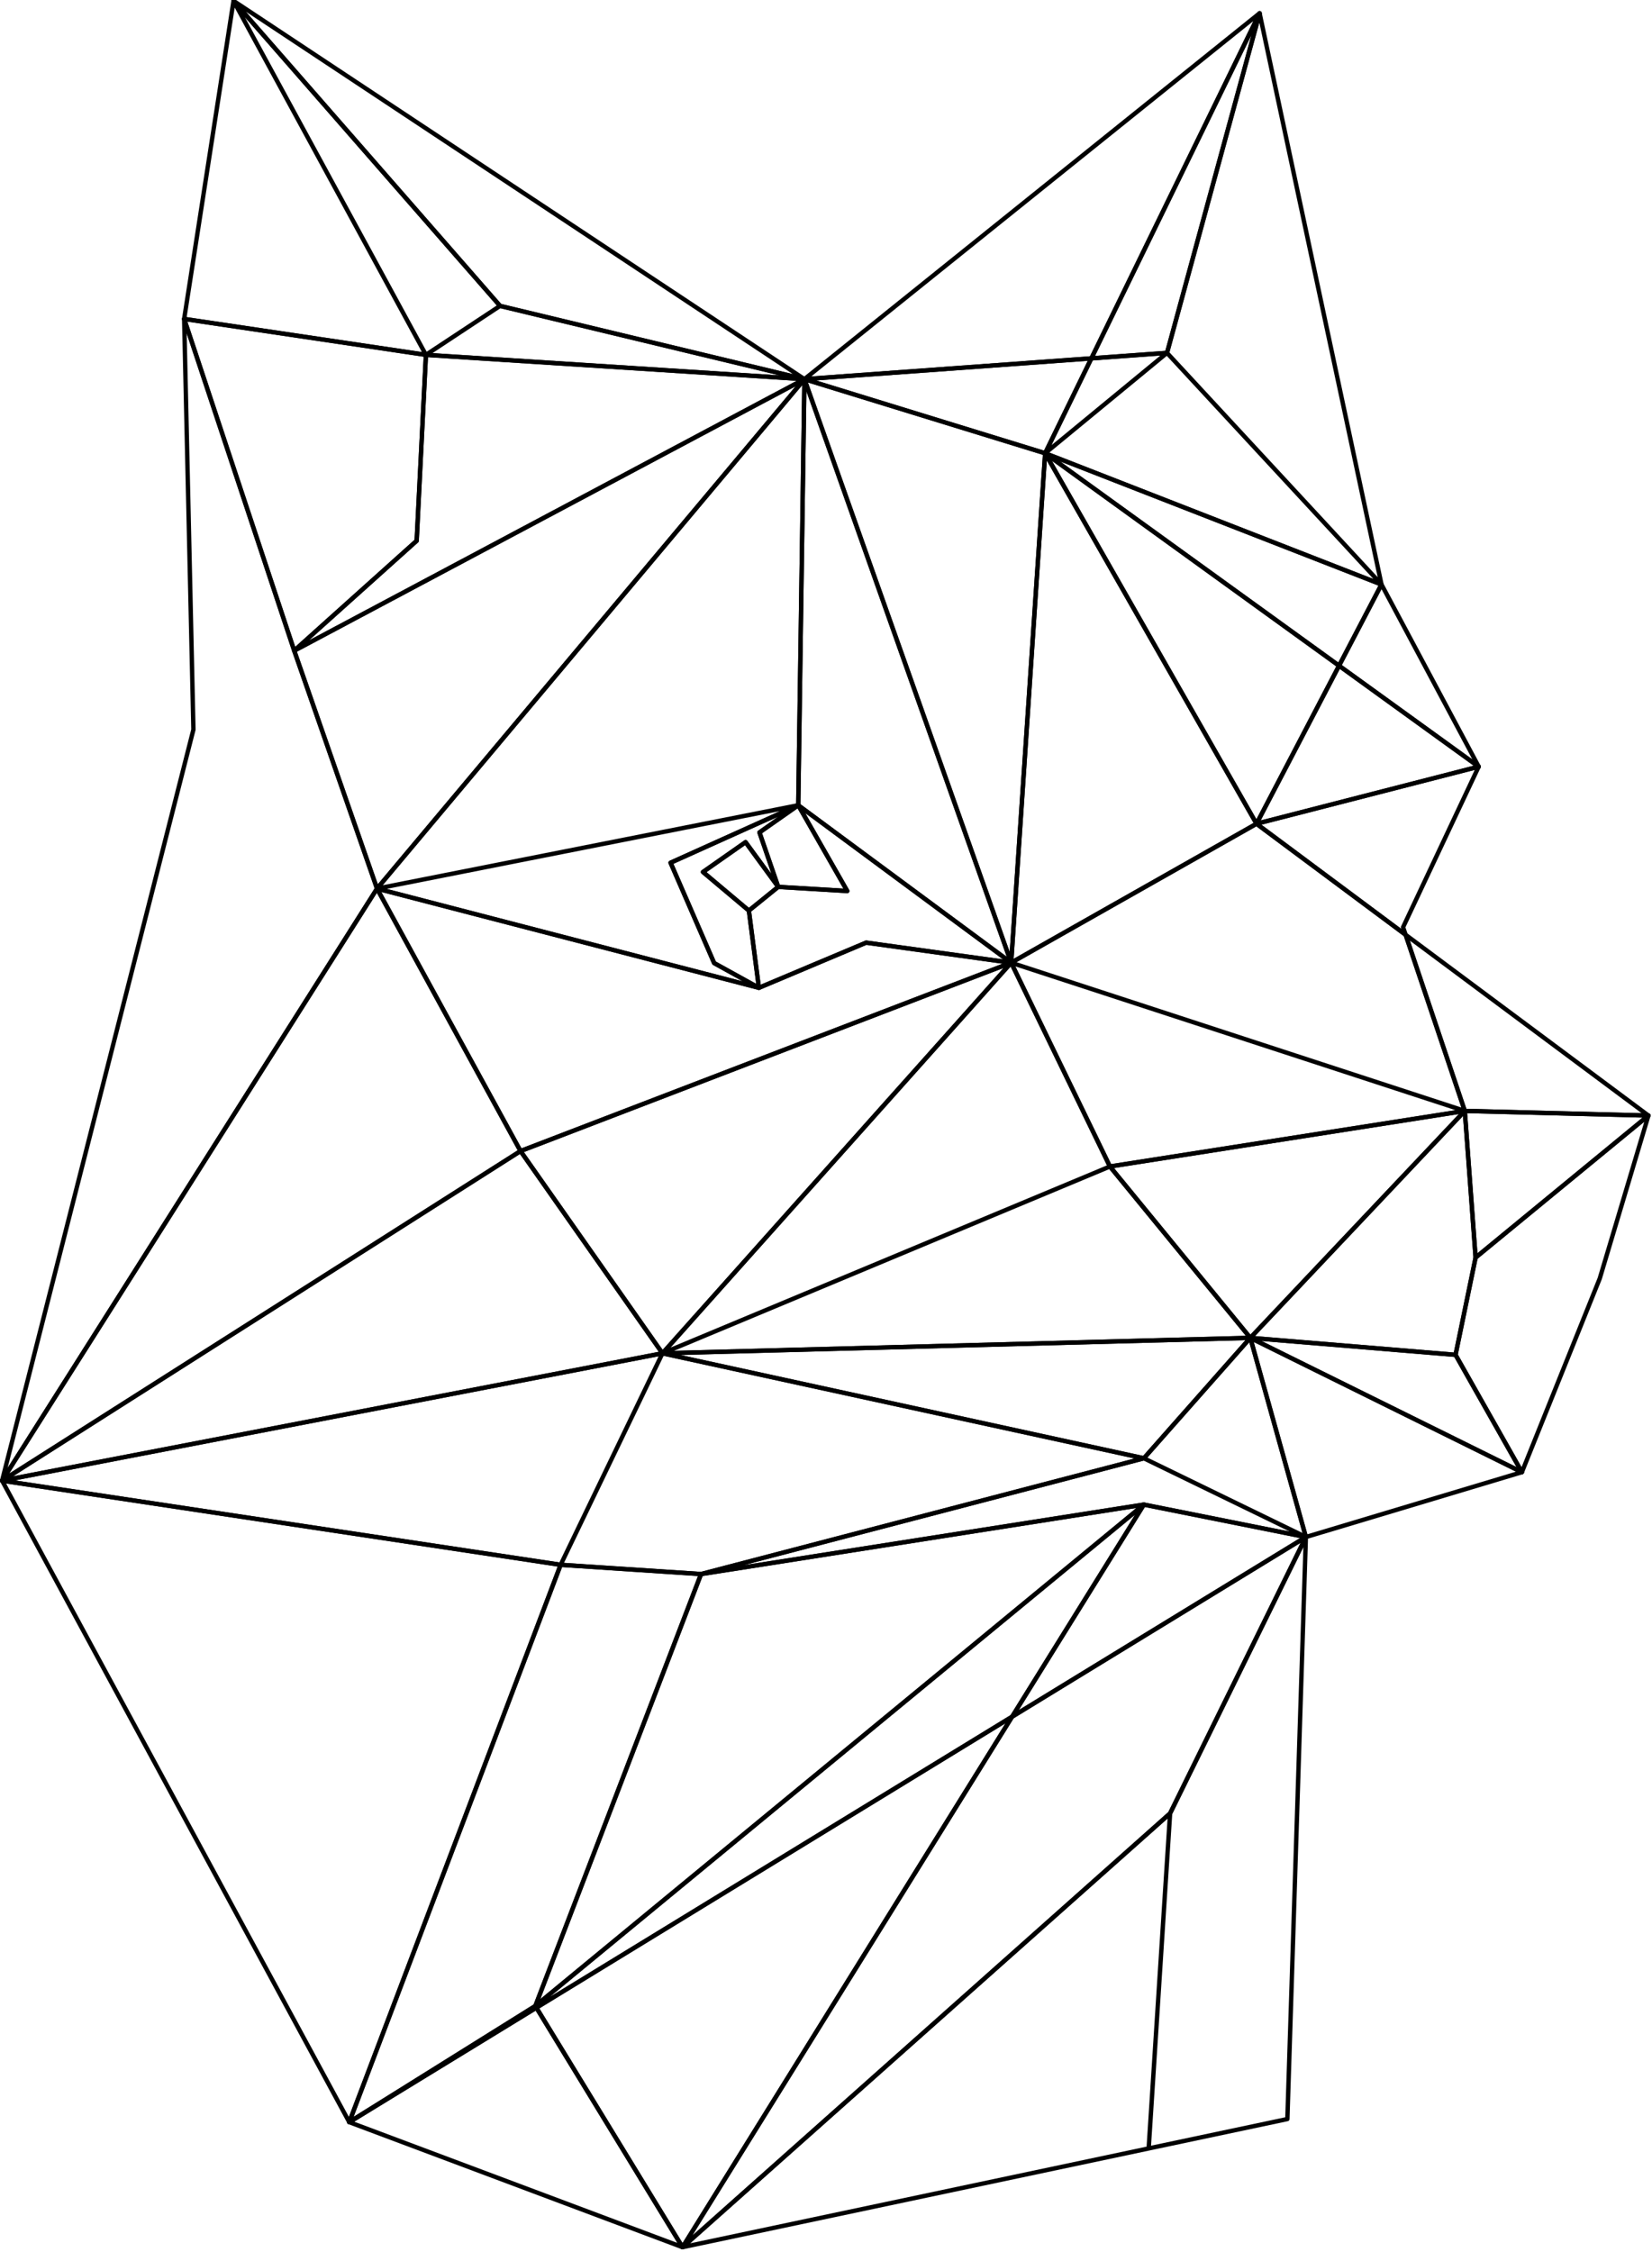 <svg width="328.198" height="447.12" xmlns="http://www.w3.org/2000/svg">
    <g style="fill:none;stroke:#000;strokeWidth:1.153;stroke-dasharray:none;stroke-opacity:1">
        <path
            style="fill:none;fill-opacity:1;stroke:#000;strokeWidth:1.153;stroke-linecap:round;stroke-linejoin:round;stroke-dasharray:none;stroke-opacity:1"
            d="m502.447 1738.066-101.468 15.91-37.973 98.913zM418.658 1596.602l-7.48-10.239-9.758 6.834 10.518 8.84zM423.252 1577.906l-8.887 6.225 4.293 12.47 15.823.948z"
            transform="matrix(.867 0 0 .867 -208.373 -1208.164)" />
        <path
            style="fill:none;fill-opacity:1;stroke:#000;strokeWidth:1.153;stroke-linecap:round;stroke-linejoin:round;stroke-dasharray:none;stroke-opacity:1"
            d="m414.236 1619.715-2.298-17.678-10.518-8.84 9.758-6.834 7.48 10.239-4.293-12.471 8.887-6.225-29.258 13.17 9.988 22.98z"
            transform="matrix(.867 0 0 .867 -208.373 -1208.164)" />
        <path
            style="fill:none;fill-opacity:1;stroke:#000;strokeWidth:1.153;stroke-linecap:round;stroke-linejoin:round;stroke-dasharray:none;stroke-opacity:1"
            d="m472.041 1613.969-48.789-36.063 11.229 19.643-15.823-.947-6.72 5.435 2.298 17.678 24.573-10.342z"
            transform="matrix(.867 0 0 .867 -208.373 -1208.164)" />
        <path
            style="fill:none;fill-opacity:1;stroke:#000;strokeWidth:1.153;stroke-linecap:round;stroke-linejoin:round;stroke-dasharray:none;stroke-opacity:1"
            d="m424.666 1480.326-1.414 97.58 48.789 36.063z" transform="matrix(.867 0 0 .867 -208.373 -1208.164)" />
        <path
            style="fill:none;fill-opacity:1;stroke:#000;strokeWidth:1.153;stroke-linecap:round;stroke-linejoin:round;stroke-dasharray:none;stroke-opacity:1"
            d="m424.666 1480.326 47.375 133.643 7.78-116.672zM490.418 1475.568l38.547-79.035-104.299 83.793z"
            transform="matrix(.867 0 0 .867 -208.373 -1208.164)" />
        <path
            style="fill:none;fill-opacity:1;stroke:#000;strokeWidth:1.153;stroke-linecap:round;stroke-linejoin:round;stroke-dasharray:none;stroke-opacity:1"
            d="m490.418 1475.568-65.752 4.758 55.154 16.97zM507.75 1474.314l21.215-77.78-38.547 79.034z"
            transform="matrix(.867 0 0 .867 -208.373 -1208.164)" />
        <path
            style="fill:none;fill-opacity:1;stroke:#000;strokeWidth:1.153;stroke-linecap:round;stroke-linejoin:round;stroke-dasharray:none;stroke-opacity:1"
            d="m507.75 1474.314-17.332 1.254-10.598 21.729zM556.895 1527.348l-27.93-130.815-21.215 77.782zM556.895 1527.348l-49.145-53.033-27.93 22.982zM547.172 1545.953l31.996 23.115-22.273-41.72z"
            transform="matrix(.867 0 0 .867 -208.373 -1208.164)" />
        <path
            style="fill:none;fill-opacity:1;stroke:#000;strokeWidth:1.153;stroke-linecap:round;stroke-linejoin:round;stroke-dasharray:none;stroke-opacity:1"
            d="m547.172 1545.953 9.723-18.605-77.075-30.051zM528.258 1582.149l50.91-13.08-31.996-23.116z"
            transform="matrix(.867 0 0 .867 -208.373 -1208.164)" />
        <path
            style="fill:none;fill-opacity:1;stroke:#000;strokeWidth:1.153;stroke-linecap:round;stroke-linejoin:round;stroke-dasharray:none;stroke-opacity:1"
            d="m528.258 1582.149 18.914-36.196-67.352-48.656z"
            transform="matrix(.867 0 0 .867 -208.373 -1208.164)" />
        <path
            style="fill:none;fill-opacity:1;stroke:#000;strokeWidth:1.153;stroke-linecap:round;stroke-linejoin:round;stroke-dasharray:none;stroke-opacity:1"
            d="m528.258 1582.149-48.438-84.852-7.779 116.672zM562.428 1607.574l-.584-1.736 17.324-36.77-50.91 13.08zM575.986 1647.91l42.073 1.06-55.631-41.396z"
            transform="matrix(.867 0 0 .867 -208.373 -1208.164)" />
        <path
            style="fill:none;fill-opacity:1;stroke:#000;strokeWidth:1.153;stroke-linecap:round;stroke-linejoin:round;stroke-dasharray:none;stroke-opacity:1"
            d="m575.986 1647.91-13.558-40.336-34.17-25.426-56.217 31.82zM575.986 1647.91l-103.945-33.941 22.629 46.67zM578.461 1681.498l39.598-32.527-42.073-1.06z"
            transform="matrix(.867 0 0 .867 -208.373 -1208.164)" />
        <path
            style="fill:none;fill-opacity:1;stroke:#000;strokeWidth:1.153;stroke-linecap:round;stroke-linejoin:round;stroke-dasharray:none;stroke-opacity:1"
            d="m573.865 1703.772 15.203 26.869 17.842-44.358 11.149-37.312-39.598 32.527z"
            transform="matrix(.867 0 0 .867 -208.373 -1208.164)" />
        <path
            style="fill:none;fill-opacity:1;stroke:#000;strokeWidth:1.153;stroke-linecap:round;stroke-linejoin:round;stroke-dasharray:none;stroke-opacity:1"
            d="m526.842 1699.883 62.226 30.758-15.203-26.87z"
            transform="matrix(.867 0 0 .867 -208.373 -1208.164)" />
        <path
            style="fill:none;fill-opacity:1;stroke:#000;strokeWidth:1.153;stroke-linecap:round;stroke-linejoin:round;stroke-dasharray:none;stroke-opacity:1"
            d="m526.842 1699.883 47.023 3.889 4.596-22.274-2.475-33.588z"
            transform="matrix(.867 0 0 .867 -208.373 -1208.164)" />
        <path
            style="fill:none;fill-opacity:1;stroke:#000;strokeWidth:1.153;stroke-linecap:round;stroke-linejoin:round;stroke-dasharray:none;stroke-opacity:1"
            d="m526.842 1699.883 49.144-51.973-81.316 12.729zM503.549 1885.51l4.908-76.733-46.492 41.342-65.23 58.006zM539.57 1745.49l-31.113 63.287-4.908 76.733 31.78-6.729zM539.57 1745.49l49.498-14.85-62.226-30.757z"
            transform="matrix(.867 0 0 .867 -208.373 -1208.164)" />
        <path
            style="fill:none;fill-opacity:1;stroke:#000;strokeWidth:1.153;stroke-linecap:round;stroke-linejoin:round;stroke-dasharray:none;stroke-opacity:1"
            d="m539.57 1745.49-12.728-45.607-24.395 27.576zM539.57 1745.49l-37.123-18.031-101.468 26.518 101.468-15.91z"
            transform="matrix(.867 0 0 .867 -208.373 -1208.164)" />
        <path
            style="fill:none;fill-opacity:1;stroke:#000;strokeWidth:1.153;stroke-linecap:round;stroke-linejoin:round;stroke-dasharray:none;stroke-opacity:1"
            d="m472.252 1786.643-75.518 121.482 65.23-58.006 46.493-41.342 31.113-63.287z"
            transform="matrix(.867 0 0 .867 -208.373 -1208.164)" />
        <path
            style="fill:none;fill-opacity:1;stroke:#000;strokeWidth:1.153;stroke-linecap:round;stroke-linejoin:round;stroke-dasharray:none;stroke-opacity:1"
            d="m472.252 1786.643 67.318-41.153-37.123-7.424zM363.244 1853.277l33.49 54.848 75.518-121.482-46.045 28.146z"
            transform="matrix(.867 0 0 .867 -208.373 -1208.164)" />
        <path
            style="fill:none;fill-opacity:1;stroke:#000;strokeWidth:1.153;stroke-linecap:round;stroke-linejoin:round;stroke-dasharray:none;stroke-opacity:1"
            d="m363.244 1853.277 62.963-38.488 46.045-28.146 30.195-48.577-139.441 114.823zM320.367 1879.488l76.367 28.637-33.49-54.848z"
            transform="matrix(.867 0 0 .867 -208.373 -1208.164)" />
        <path
            style="fill:none;fill-opacity:1;stroke:#000;strokeWidth:1.153;stroke-linecap:round;stroke-linejoin:round;stroke-dasharray:none;stroke-opacity:1"
            d="m320.367 1879.488 42.877-26.21-.238-.39z" transform="matrix(.867 0 0 .867 -208.373 -1208.164)" />
        <path
            style="fill:none;fill-opacity:1;stroke:#000;strokeWidth:1.153;stroke-linecap:round;stroke-linejoin:round;stroke-dasharray:none;stroke-opacity:1"
            d="m368.805 1751.855-127.987-19.269 79.55 146.902z"
            transform="matrix(.867 0 0 .867 -208.373 -1208.164)" />
        <path
            style="fill:none;fill-opacity:1;stroke:#000;strokeWidth:1.153;stroke-linecap:round;stroke-linejoin:round;stroke-dasharray:none;stroke-opacity:1"
            d="m368.805 1751.855-48.438 127.633 42.639-26.6 37.973-98.911z"
            transform="matrix(.867 0 0 .867 -208.373 -1208.164)" />
        <path
            style="fill:none;fill-opacity:1;stroke:#000;strokeWidth:1.153;stroke-linecap:round;stroke-linejoin:round;stroke-dasharray:none;stroke-opacity:1"
            d="m392.139 1703.418-151.32 29.168 127.986 19.27zM392.139 1703.418l-23.334 48.438 32.174 2.12 101.468-26.517z"
            transform="matrix(.867 0 0 .867 -208.373 -1208.164)" />
        <path
            style="fill:none;fill-opacity:1;stroke:#000;strokeWidth:1.153;stroke-linecap:round;stroke-linejoin:round;stroke-dasharray:none;stroke-opacity:1"
            d="m392.139 1703.418 110.308 24.041 24.395-27.576z"
            transform="matrix(.867 0 0 .867 -208.373 -1208.164)" />
        <path
            style="fill:none;fill-opacity:1;stroke:#000;strokeWidth:1.153;stroke-linecap:round;stroke-linejoin:round;stroke-dasharray:none;stroke-opacity:1"
            d="m392.139 1703.418 134.703-3.535-32.172-39.244zM392.139 1703.418l102.53-42.78-22.628-46.67zM359.611 1657.102l-118.793 75.484 151.32-29.168z"
            transform="matrix(.867 0 0 .867 -208.373 -1208.164)" />
        <path
            style="fill:none;fill-opacity:1;stroke:#000;strokeWidth:1.153;stroke-linecap:round;stroke-linejoin:round;stroke-dasharray:none;stroke-opacity:1"
            d="m359.611 1657.102 32.528 46.316 79.902-89.45zM326.73 1596.998l-85.912 135.588 118.793-75.484z"
            transform="matrix(.867 0 0 .867 -208.373 -1208.164)" />
        <path
            style="fill:none;fill-opacity:1;stroke:#000;strokeWidth:1.153;stroke-linecap:round;stroke-linejoin:round;stroke-dasharray:none;stroke-opacity:1"
            d="m326.73 1596.998 32.881 60.104 112.43-43.133-33.232-4.596-24.573 10.342z"
            transform="matrix(.867 0 0 .867 -208.373 -1208.164)" />
        <path
            style="fill:none;fill-opacity:1;stroke:#000;strokeWidth:1.153;stroke-linecap:round;stroke-linejoin:round;stroke-dasharray:none;stroke-opacity:1"
            d="m326.73 1596.998 87.506 22.717-10.254-5.658-9.988-22.98 29.258-13.17zM326.73 1596.998l96.522-19.092 1.414-97.58-64.717 77.098z"
            transform="matrix(.867 0 0 .867 -208.373 -1208.164)" />
        <path
            style="fill:none;fill-opacity:1;stroke:#000;strokeWidth:1.153;stroke-linecap:round;stroke-linejoin:round;stroke-dasharray:none;stroke-opacity:1"
            d="m307.756 1542.512-25.219-75.975 2.121 94.045-43.84 172.004 85.913-135.588z"
            transform="matrix(.867 0 0 .867 -208.373 -1208.164)" />
        <path
            style="fill:none;fill-opacity:1;stroke:#000;strokeWidth:1.153;stroke-linecap:round;stroke-linejoin:round;stroke-dasharray:none;stroke-opacity:1"
            d="m307.756 1542.512 18.975 54.486 33.218-39.574 64.717-77.098z"
            transform="matrix(.867 0 0 .867 -208.373 -1208.164)" />
        <path
            style="fill:none;fill-opacity:1;stroke:#000;strokeWidth:1.153;stroke-linecap:round;stroke-linejoin:round;stroke-dasharray:none;stroke-opacity:1"
            d="m337.934 1474.766-55.397-8.229 25.219 75.975 28.057-25.166z"
            transform="matrix(.867 0 0 .867 -208.373 -1208.164)" />
        <path
            style="fill:none;fill-opacity:1;stroke:#000;strokeWidth:1.153;stroke-linecap:round;stroke-linejoin:round;stroke-dasharray:none;stroke-opacity:1"
            d="m337.934 1474.766-2.121 42.58-28.057 25.166 116.91-62.186z"
            transform="matrix(.867 0 0 .867 -208.373 -1208.164)" />
        <path
            style="fill:none;fill-opacity:1;stroke:#000;strokeWidth:1.153;stroke-linecap:round;stroke-linejoin:round;stroke-dasharray:none;stroke-opacity:1"
            d="m337.934 1474.766 86.732 5.56-69.744-16.773zM293.852 1393.705l-11.315 72.832 55.397 8.229zM293.852 1393.705l44.082 81.06 16.988-11.212z"
            transform="matrix(.867 0 0 .867 -208.373 -1208.164)" />
        <path
            style="fill:none;fill-opacity:1;stroke:#000;strokeWidth:1.153;stroke-linecap:round;stroke-linejoin:round;stroke-dasharray:none;stroke-opacity:1"
            d="m293.852 1393.705 61.07 69.848 69.744 16.773z"
            transform="matrix(.867 0 0 .867 -208.373 -1208.164)" />
    </g>
</svg>